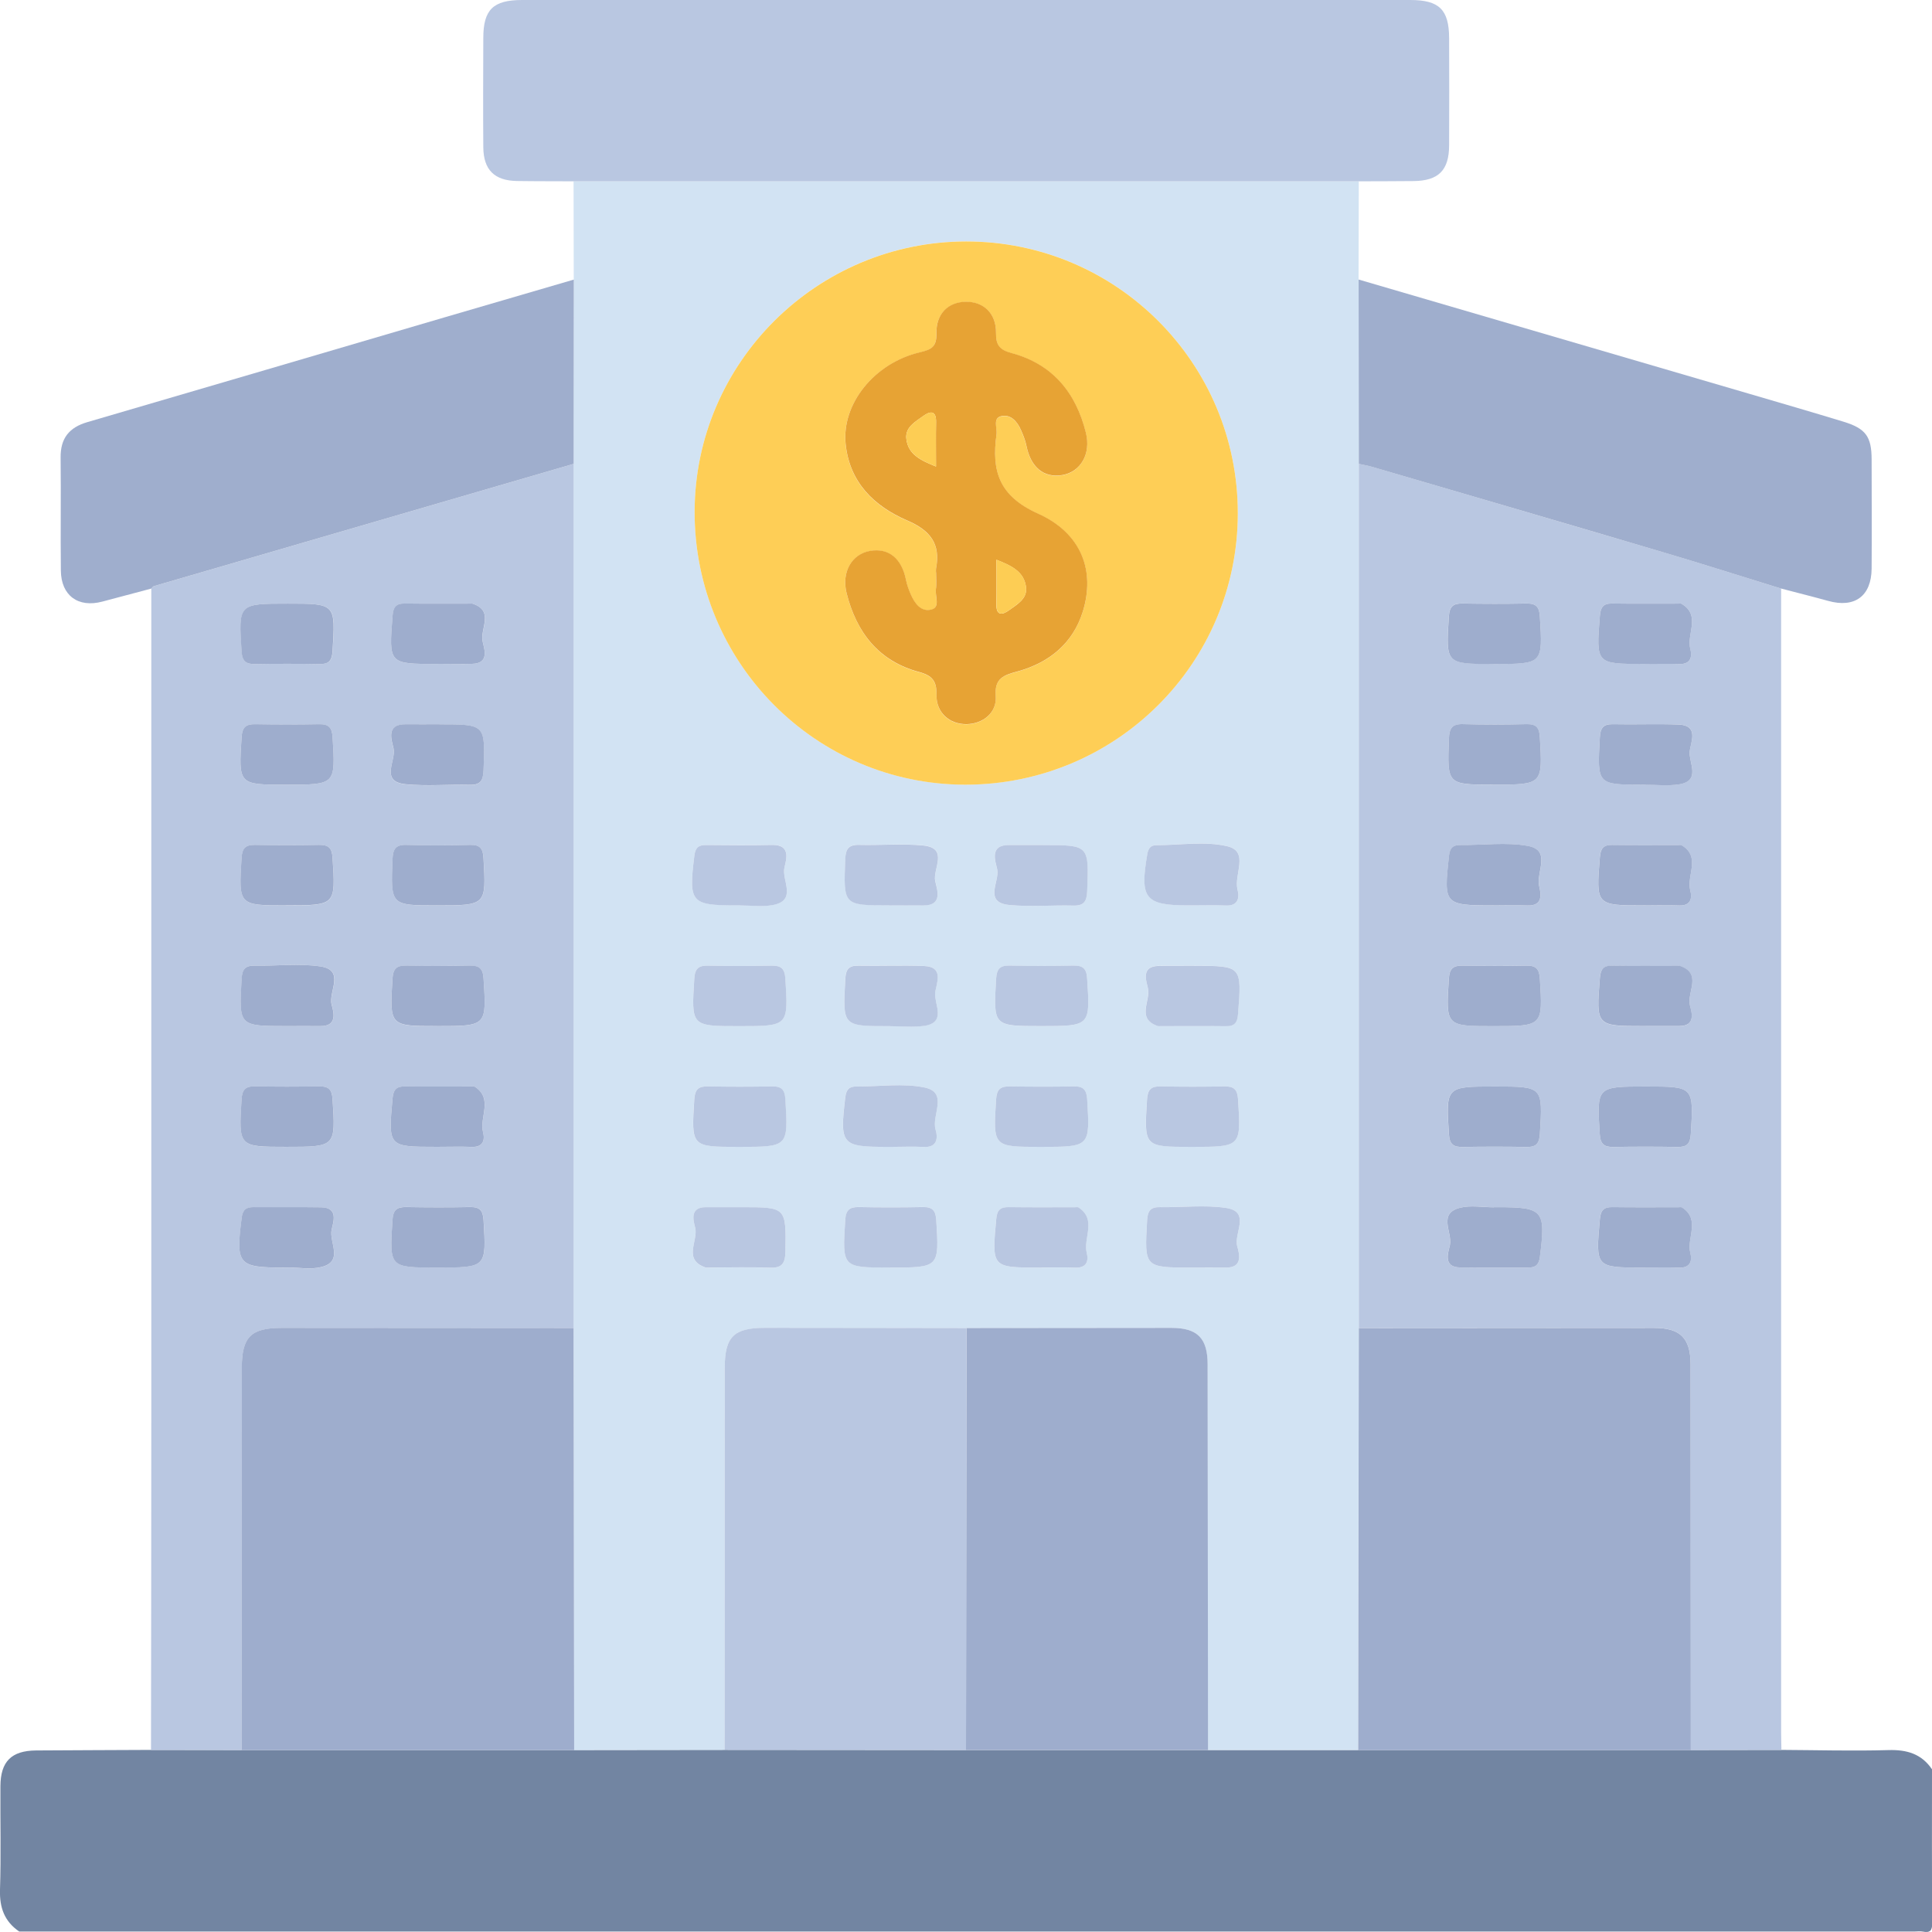 <svg width="32" height="32" viewBox="0 0 32 32" fill="none" xmlns="http://www.w3.org/2000/svg">
<g clip-path="url(#clip0_28_31285)">
<path d="M0.318 31.992C0.074 31.825 -0.009 31.597 -4.50702e-07 31.3C0.018 30.729 0.003 30.157 0.007 29.585C0.009 29.175 0.189 28.997 0.597 28.993C1.231 28.988 1.866 28.988 2.499 28.984C3 28.984 3.501 28.985 4.001 28.986H9.51C10.34 28.985 11.171 28.984 12.001 28.983C13.334 28.983 14.666 28.985 16 28.986C17.336 28.986 18.672 28.986 20.009 28.986C20.839 28.986 21.668 28.986 22.496 28.986C24.333 28.986 26.169 28.986 28.005 28.986C28.505 28.986 29.006 28.985 29.506 28.984C30.098 28.987 30.689 29.004 31.279 28.987C31.584 28.978 31.826 29.049 32 29.305C32 30.148 31.996 30.992 32.004 31.835C32.006 31.97 31.978 32.02 31.844 31.993C31.804 31.985 31.761 31.992 31.719 31.992H0.318Z" fill="#7285A2"/>
<path d="M12.001 28.983C11.171 28.983 10.34 28.985 9.51 28.986C9.507 26.657 9.504 24.327 9.5 21.998C9.5 17.226 9.5 12.455 9.5 7.683C9.501 6.665 9.502 5.648 9.503 4.63C9.502 4.088 9.501 3.545 9.5 3.003C13.835 3.003 18.171 3.003 22.506 3.003C22.505 3.545 22.504 4.088 22.502 4.63C22.503 5.647 22.504 6.665 22.505 7.682C22.505 12.454 22.505 17.226 22.505 21.997L22.495 28.985C21.665 28.985 20.836 28.985 20.008 28.985C20.006 26.856 20.004 24.728 20.001 22.599C20.001 22.164 19.832 21.994 19.401 21.994C18.27 21.994 17.137 21.996 16.006 21.998C14.894 21.997 13.783 21.995 12.671 21.994C12.153 21.994 12.004 22.141 12.004 22.657C12.002 24.766 12.002 26.875 12.001 28.984V28.983ZM15.988 12.996C18.482 12.998 20.5 10.989 20.502 8.504C20.504 6.014 18.491 3.998 16.003 3.998C13.529 3.998 11.509 6.009 11.505 8.475C11.5 10.969 13.509 12.994 15.988 12.996ZM12.264 14.995C12.441 14.995 12.622 15.021 12.792 14.99C13.215 14.914 12.941 14.577 12.993 14.366C13.026 14.23 13.101 13.987 12.788 13.994C12.426 14.001 12.062 13.997 11.699 13.995C11.576 13.994 11.519 14.036 11.501 14.17C11.404 14.95 11.439 14.994 12.202 14.994C12.223 14.994 12.244 14.994 12.264 14.994V14.995ZM14.73 14.995C14.917 14.995 15.103 14.993 15.29 14.995C15.627 14.998 15.52 14.727 15.491 14.592C15.447 14.391 15.722 14.044 15.291 14.002C14.942 13.969 14.586 14.002 14.234 13.992C14.056 13.987 14.007 14.059 14.001 14.229C13.971 14.994 13.966 14.994 14.731 14.994L14.73 14.995ZM17.277 13.996C17.09 13.996 16.904 13.998 16.716 13.996C16.379 13.993 16.487 14.264 16.516 14.4C16.559 14.6 16.285 14.948 16.716 14.989C17.065 15.023 17.421 14.989 17.773 14.999C17.951 15.004 17.999 14.933 18.006 14.762C18.036 13.997 18.041 13.997 17.276 13.997L17.277 13.996ZM19.744 14.995C19.931 14.995 20.117 14.989 20.304 14.997C20.512 15.006 20.532 14.865 20.498 14.731C20.435 14.488 20.696 14.105 20.333 14.017C19.961 13.927 19.55 13.998 19.156 13.998C19.052 13.998 19.02 14.055 19.003 14.152C18.877 14.881 18.968 14.995 19.682 14.995C19.703 14.995 19.724 14.995 19.745 14.995H19.744ZM12.238 16.995C13.061 16.995 13.056 16.995 13.007 16.208C12.997 16.044 12.939 15.991 12.782 15.994C12.43 16.001 12.077 16.001 11.724 15.994C11.569 15.992 11.51 16.043 11.5 16.207C11.449 16.995 11.444 16.995 12.237 16.995H12.238ZM14.746 16.995C14.933 16.995 15.122 17.017 15.305 16.99C15.683 16.935 15.471 16.63 15.488 16.447C15.501 16.3 15.652 16.012 15.304 15.999C14.942 15.985 14.579 16.001 14.215 15.993C14.05 15.99 14.008 16.061 14 16.215C13.957 16.995 13.952 16.994 14.715 16.994C14.725 16.994 14.736 16.994 14.746 16.994V16.995ZM17.238 16.995C18.063 16.995 18.057 16.995 18.006 16.205C17.995 16.04 17.933 15.991 17.78 15.994C17.427 16 17.074 16.001 16.721 15.994C16.564 15.991 16.509 16.047 16.499 16.209C16.453 16.996 16.448 16.996 17.239 16.996L17.238 16.995ZM19.745 15.996C19.558 15.996 19.372 15.992 19.185 15.997C18.895 16.006 18.986 16.245 19.013 16.367C19.059 16.577 18.812 16.876 19.183 16.994C19.192 16.998 19.203 16.994 19.213 16.994C19.577 16.994 19.939 16.991 20.302 16.996C20.45 16.998 20.493 16.934 20.505 16.792C20.567 15.995 20.571 15.996 19.776 15.996C19.766 15.996 19.756 15.996 19.745 15.996V15.996ZM12.236 18.995C13.06 18.995 13.055 18.995 13.006 18.209C12.996 18.046 12.94 17.991 12.783 17.994C12.431 18.001 12.078 18.001 11.725 17.994C11.57 17.992 11.51 18.042 11.499 18.206C11.448 18.995 11.443 18.995 12.235 18.995H12.236ZM14.766 18.995C14.942 18.995 15.119 18.987 15.294 18.997C15.526 19.01 15.536 18.845 15.495 18.71C15.425 18.474 15.715 18.095 15.311 18.012C14.953 17.937 14.568 17.997 14.194 17.995C14.069 17.994 14.016 18.04 14 18.174C13.906 18.961 13.932 18.995 14.703 18.995C14.724 18.995 14.745 18.995 14.766 18.995ZM17.235 18.995C18.059 18.995 18.054 18.995 18.006 18.21C17.996 18.048 17.941 17.992 17.783 17.994C17.431 18.001 17.077 18.001 16.725 17.994C16.57 17.992 16.509 18.041 16.499 18.206C16.448 18.996 16.443 18.995 17.235 18.995ZM19.736 18.995C20.56 18.995 20.555 18.995 20.506 18.208C20.495 18.044 20.438 17.991 20.281 17.994C19.928 18.001 19.575 18.001 19.223 17.994C19.067 17.992 19.008 18.043 18.998 18.207C18.948 18.995 18.943 18.995 19.735 18.995H19.736ZM12.281 19.996C12.084 19.996 11.887 19.996 11.69 19.996C11.422 19.996 11.483 20.213 11.514 20.333C11.57 20.553 11.304 20.861 11.682 20.993C11.71 21.003 11.744 20.995 11.775 20.995C12.097 20.995 12.418 20.985 12.74 20.998C12.943 21.006 13.005 20.935 13.009 20.733C13.02 19.995 13.027 19.995 12.281 19.996ZM14.737 20.995C15.561 20.995 15.556 20.995 15.507 20.207C15.497 20.044 15.441 19.99 15.284 19.992C14.931 19.999 14.578 19.999 14.225 19.992C14.07 19.99 14.011 20.041 14 20.206C13.95 20.995 13.945 20.994 14.737 20.994V20.995ZM17.251 20.995C17.438 20.995 17.624 20.989 17.811 20.996C17.994 21.004 18.033 20.887 17.999 20.756C17.936 20.506 18.172 20.201 17.862 20C17.847 19.99 17.821 19.997 17.8 19.997C17.437 19.997 17.075 20 16.712 19.995C16.571 19.993 16.514 20.041 16.5 20.19C16.427 20.996 16.423 20.995 17.219 20.995C17.229 20.995 17.24 20.995 17.25 20.995L17.251 20.995ZM19.743 20.995C19.93 20.995 20.116 20.993 20.303 20.995C20.593 20.999 20.526 20.765 20.492 20.64C20.434 20.425 20.721 20.069 20.306 20.007C19.951 19.953 19.581 20.001 19.218 19.993C19.056 19.99 19.009 20.055 19 20.213C18.955 20.995 18.951 20.995 19.743 20.995Z" fill="#D2E3F3"/>
<path d="M22.506 21.997C22.506 17.226 22.506 12.454 22.506 7.683C22.576 7.698 22.648 7.709 22.717 7.729C24.318 8.198 25.919 8.665 27.519 9.138C28.182 9.334 28.841 9.545 29.501 9.749C29.501 16.067 29.501 22.386 29.501 28.703C29.501 28.797 29.505 28.89 29.506 28.984C29.006 28.984 28.505 28.985 28.005 28.986C28.004 26.856 28.003 24.727 28.001 22.597C28.001 22.163 27.832 21.994 27.398 21.994C25.767 21.994 24.137 21.996 22.506 21.997V21.997ZM27.256 10.996C27.444 10.996 27.63 10.991 27.817 10.998C28.006 11.005 28.03 10.874 27.996 10.75C27.93 10.503 28.178 10.195 27.853 10.001C27.837 9.992 27.812 9.998 27.791 9.998C27.428 9.998 27.065 10.001 26.702 9.996C26.556 9.994 26.511 10.055 26.499 10.198C26.435 10.996 26.431 10.996 27.226 10.996C27.236 10.996 27.247 10.996 27.256 10.996ZM24.73 12.996C25.555 12.996 25.55 12.996 25.505 12.215C25.496 12.058 25.449 11.992 25.287 11.995C24.935 12.003 24.582 12.004 24.229 11.995C24.049 11.99 24.005 12.066 23.999 12.235C23.97 12.997 23.965 12.997 24.73 12.997V12.996ZM27.244 12.996C27.431 12.996 27.621 13.018 27.803 12.992C28.181 12.936 27.97 12.632 27.986 12.448C28 12.301 28.15 12.014 27.803 12C27.44 11.986 27.077 12.002 26.714 11.994C26.548 11.991 26.507 12.062 26.498 12.216C26.455 12.996 26.451 12.996 27.213 12.996C27.223 12.996 27.234 12.996 27.244 12.996V12.996ZM24.739 14.996C24.926 14.996 25.112 14.99 25.299 14.997C25.562 15.007 25.524 14.806 25.494 14.675C25.439 14.449 25.704 14.084 25.306 14.012C24.945 13.946 24.562 14 24.189 13.997C24.059 13.996 24.014 14.05 24 14.181C23.912 14.985 23.92 14.997 24.739 14.997L24.739 14.996ZM27.256 14.996C27.443 14.996 27.629 14.991 27.816 14.997C28.006 15.004 28.029 14.873 27.996 14.75C27.929 14.503 28.177 14.195 27.852 14.001C27.836 13.992 27.811 13.998 27.79 13.998C27.427 13.998 27.064 14.001 26.701 13.996C26.555 13.994 26.509 14.055 26.498 14.198C26.433 14.997 26.43 14.997 27.225 14.997C27.235 14.997 27.246 14.997 27.256 14.997V14.996ZM24.734 10.997C25.557 10.997 25.552 10.997 25.505 10.21C25.494 10.049 25.439 9.993 25.282 9.995C24.929 10.002 24.576 10.002 24.223 9.995C24.069 9.993 24.008 10.042 23.997 10.207C23.946 10.997 23.941 10.996 24.734 10.996V10.997ZM24.734 16.996C25.557 16.996 25.552 16.996 25.505 16.209C25.494 16.047 25.439 15.991 25.282 15.994C24.929 16 24.576 16 24.223 15.994C24.069 15.991 24.008 16.041 23.997 16.206C23.946 16.996 23.941 16.995 24.734 16.995V16.996ZM27.256 16.996C27.444 16.996 27.63 16.997 27.817 16.996C28.086 16.994 28.021 16.774 27.991 16.657C27.934 16.438 28.203 16.128 27.82 15.998C27.811 15.995 27.799 15.998 27.789 15.998C27.426 15.998 27.064 16.001 26.7 15.996C26.553 15.995 26.509 16.057 26.498 16.2C26.435 16.997 26.431 16.997 27.226 16.997C27.236 16.997 27.247 16.997 27.256 16.997V16.996ZM24.765 17.996C23.941 17.996 23.946 17.996 23.998 18.786C24.009 18.952 24.071 19 24.224 18.998C24.577 18.992 24.93 18.991 25.282 18.998C25.44 19.001 25.495 18.943 25.505 18.782C25.552 17.996 25.557 17.996 24.765 17.996ZM27.265 17.996C26.442 17.996 26.447 17.996 26.497 18.785C26.508 18.95 26.568 19.001 26.724 18.998C27.076 18.991 27.429 18.991 27.782 18.998C27.939 19.001 27.996 18.945 28.005 18.783C28.053 17.996 28.057 17.996 27.266 17.996H27.265ZM24.742 19.996C24.555 19.996 24.36 19.96 24.184 20.004C23.808 20.098 24.059 20.415 24.014 20.624C23.988 20.744 23.892 20.988 24.185 20.993C24.558 20.998 24.932 20.993 25.305 20.995C25.428 20.996 25.487 20.957 25.504 20.821C25.603 20.045 25.564 19.995 24.805 19.995C24.784 19.995 24.763 19.995 24.742 19.995V19.996ZM27.25 20.994C27.437 20.994 27.623 20.988 27.81 20.996C27.995 21.004 28.03 20.883 27.996 20.754C27.932 20.504 28.171 20.199 27.858 20C27.843 19.99 27.817 19.996 27.796 19.996C27.433 19.996 27.07 20 26.707 19.995C26.565 19.993 26.511 20.044 26.498 20.191C26.426 20.996 26.423 20.995 27.219 20.995C27.229 20.995 27.24 20.995 27.25 20.995V20.994Z" fill="#B9C7E1"/>
<path d="M9.501 7.683C9.501 12.455 9.501 17.226 9.501 21.998C7.891 21.997 6.281 21.996 4.671 21.995C4.155 21.995 4.006 22.143 4.006 22.66C4.004 24.769 4.004 26.878 4.003 28.986C3.502 28.986 3.001 28.986 2.501 28.985C2.503 27.173 2.506 25.363 2.506 23.552C2.506 18.951 2.506 14.35 2.506 9.749C2.521 9.735 2.534 9.713 2.551 9.708C4.868 9.032 7.185 8.357 9.502 7.683L9.501 7.683ZM4.738 12.997C5.562 12.997 5.557 12.997 5.509 12.211C5.499 12.049 5.444 11.993 5.286 11.996C4.934 12.003 4.581 12.003 4.228 11.996C4.074 11.993 4.013 12.043 4.002 12.208C3.951 12.998 3.946 12.997 4.738 12.997ZM7.279 11.998C7.092 11.998 6.906 11.999 6.719 11.998C6.381 11.994 6.489 12.266 6.518 12.401C6.562 12.601 6.287 12.949 6.718 12.991C7.067 13.024 7.423 12.991 7.775 13.001C7.953 13.006 8.001 12.934 8.008 12.764C8.038 11.998 8.043 11.998 7.278 11.998L7.279 11.998ZM4.742 14.997C5.565 14.997 5.56 14.997 5.509 14.207C5.498 14.042 5.437 13.993 5.283 13.995C4.931 14.001 4.577 14.002 4.225 13.995C4.067 13.992 4.012 14.049 4.002 14.211C3.954 14.997 3.949 14.997 4.742 14.997V14.997ZM7.234 14.997C8.058 14.997 8.054 14.997 8.009 14.215C8 14.058 7.953 13.992 7.791 13.995C7.438 14.003 7.085 14.005 6.733 13.995C6.552 13.99 6.509 14.066 6.502 14.235C6.474 14.997 6.469 14.997 7.234 14.997V14.997ZM7.241 16.996C8.065 16.996 8.06 16.996 8.009 16.207C7.998 16.041 7.937 15.992 7.782 15.995C7.43 16 7.077 16.001 6.724 15.995C6.567 15.991 6.511 16.048 6.501 16.21C6.454 16.997 6.449 16.997 7.241 16.997V16.996ZM4.742 18.995C5.565 18.995 5.56 18.995 5.509 18.206C5.498 18.041 5.437 17.991 5.283 17.994C4.931 18 4.577 18 4.225 17.994C4.067 17.991 4.012 18.047 4.002 18.209C3.954 18.996 3.949 18.996 4.742 18.996V18.995ZM7.255 18.995C7.442 18.995 7.628 18.989 7.815 18.997C8 19.004 8.035 18.884 8.001 18.755C7.937 18.505 8.176 18.2 7.863 18C7.848 17.99 7.822 17.996 7.801 17.996C7.438 17.996 7.075 18 6.712 17.995C6.57 17.993 6.516 18.044 6.502 18.191C6.43 18.996 6.426 18.995 7.223 18.995C7.233 18.995 7.244 18.995 7.254 18.995H7.255ZM4.765 20.994C4.952 20.994 5.148 21.031 5.323 20.987C5.7 20.892 5.447 20.576 5.494 20.367C5.521 20.245 5.613 20.002 5.322 19.998C4.949 19.992 4.576 19.998 4.202 19.996C4.08 19.995 4.021 20.034 4.004 20.17C3.904 20.947 3.943 20.996 4.703 20.996C4.723 20.996 4.744 20.996 4.765 20.996V20.994ZM7.239 20.994C8.062 20.994 8.057 20.994 8.01 20.208C8 20.046 7.944 19.99 7.787 19.992C7.434 19.999 7.081 19.999 6.729 19.992C6.574 19.99 6.513 20.039 6.502 20.204C6.451 20.994 6.446 20.994 7.239 20.994V20.994ZM7.262 10.996C7.449 10.996 7.635 11.001 7.823 10.995C8.112 10.987 8.021 10.748 7.995 10.626C7.949 10.416 8.196 10.117 7.825 9.998C7.816 9.995 7.804 9.998 7.794 9.998C7.431 9.998 7.068 10.002 6.705 9.997C6.557 9.995 6.515 10.059 6.503 10.2C6.44 10.998 6.436 10.997 7.231 10.997C7.241 10.997 7.252 10.997 7.262 10.997V10.996ZM4.77 9.998C3.947 9.998 3.952 9.998 4.003 10.787C4.014 10.951 4.074 11.002 4.229 10.999C4.581 10.992 4.935 10.992 5.287 10.999C5.444 11.002 5.501 10.946 5.51 10.784C5.559 9.998 5.563 9.998 4.771 9.998H4.77ZM4.745 16.995C4.932 16.995 5.118 16.992 5.306 16.995C5.595 16.999 5.528 16.766 5.495 16.641C5.437 16.426 5.724 16.07 5.31 16.007C4.955 15.954 4.586 16 4.222 15.994C4.06 15.99 4.013 16.055 4.004 16.212C3.958 16.996 3.953 16.995 4.747 16.995H4.745Z" fill="#B9C7E1"/>
<path d="M22.506 3.003C18.171 3.003 13.835 3.003 9.5 3.003C9.188 3.001 8.876 3.003 8.563 2.998C8.19 2.992 8.009 2.814 8.005 2.441C8 1.837 8.003 1.233 8.005 0.63C8.005 0.16 8.168 0 8.647 0C12.052 0 15.456 0 18.861 0C20.36 0 21.859 0 23.359 0C23.838 0 24 0.16 24.002 0.63C24.004 1.223 24.005 1.816 24.002 2.41C24 2.822 23.825 2.995 23.413 2.999C23.111 3.002 22.809 3.002 22.506 3.003H22.506Z" fill="#B9C7E1"/>
<path d="M9.501 7.683C7.185 8.358 4.867 9.032 2.55 9.708C2.533 9.713 2.52 9.735 2.505 9.749C2.236 9.821 1.966 9.892 1.696 9.964C1.296 10.071 1.012 9.866 1.008 9.45C1.001 8.826 1.011 8.203 1.004 7.58C1 7.261 1.144 7.08 1.446 6.992C3.426 6.414 5.406 5.831 7.385 5.25C8.091 5.043 8.797 4.837 9.504 4.631C9.503 5.649 9.502 6.666 9.501 7.684V7.683Z" fill="#9FAECD"/>
<path d="M29.501 9.749C28.841 9.545 28.182 9.335 27.519 9.139C25.919 8.665 24.318 8.198 22.717 7.73C22.648 7.71 22.576 7.699 22.506 7.683C22.505 6.665 22.504 5.648 22.503 4.63C24.662 5.261 26.821 5.893 28.979 6.524C29.495 6.675 30.013 6.826 30.529 6.983C30.902 7.097 30.999 7.228 31 7.61C31.001 8.213 31.004 8.815 31 9.418C30.996 9.874 30.719 10.075 30.281 9.953C30.022 9.881 29.762 9.817 29.501 9.748V9.749Z" fill="#9FAECD"/>
<path d="M22.506 21.998C24.137 21.997 25.767 21.995 27.398 21.995C27.832 21.995 28 22.164 28.001 22.598C28.003 24.728 28.003 26.857 28.005 28.987C26.168 28.987 24.332 28.987 22.496 28.987C22.5 26.658 22.503 24.328 22.506 21.998L22.506 21.998Z" fill="#9EADCD"/>
<path d="M4.002 28.986C4.003 26.877 4.004 24.768 4.005 22.66C4.005 22.143 4.154 21.994 4.67 21.994C6.28 21.994 7.89 21.996 9.5 21.997C9.504 24.327 9.507 26.657 9.51 28.986C7.674 28.986 5.837 28.986 4.002 28.986Z" fill="#9EADCD"/>
<path d="M16.007 21.997C17.138 21.997 18.271 21.994 19.402 21.994C19.834 21.994 20.002 22.165 20.002 22.599C20.005 24.727 20.006 26.856 20.009 28.985C18.672 28.985 17.336 28.985 16 28.985C16.003 26.656 16.004 24.326 16.007 21.997V21.997Z" fill="#9EADCD"/>
<path d="M16.007 21.997C16.004 24.326 16.003 26.657 16 28.986C14.667 28.986 13.334 28.984 12.001 28.983C12.002 26.874 12.002 24.766 12.004 22.656C12.004 22.141 12.153 21.993 12.671 21.993C13.783 21.993 14.894 21.996 16.006 21.997L16.007 21.997Z" fill="#B9C7E1"/>
<path d="M15.988 12.997C13.508 12.995 11.5 10.97 11.505 8.475C11.509 6.009 13.529 4 16.003 3.999C18.491 3.999 20.504 6.014 20.502 8.504C20.5 10.99 18.482 12.998 15.988 12.997ZM15.503 9.484C15.503 9.578 15.513 9.673 15.501 9.765C15.486 9.88 15.575 10.058 15.428 10.098C15.258 10.144 15.148 9.998 15.084 9.846C15.051 9.771 15.022 9.691 15.006 9.611C14.935 9.253 14.718 9.073 14.412 9.127C14.108 9.179 13.934 9.478 14.022 9.826C14.185 10.477 14.554 10.954 15.222 11.133C15.444 11.193 15.515 11.285 15.511 11.513C15.506 11.809 15.726 11.999 16.008 11.997C16.277 11.994 16.513 11.808 16.491 11.535C16.467 11.23 16.632 11.184 16.856 11.123C17.379 10.978 17.77 10.657 17.933 10.136C18.141 9.467 17.92 8.837 17.192 8.509C16.54 8.217 16.423 7.797 16.504 7.199C16.519 7.094 16.439 6.932 16.58 6.897C16.735 6.858 16.848 6.98 16.909 7.125C16.946 7.21 16.982 7.297 17 7.387C17.072 7.744 17.29 7.924 17.597 7.871C17.9 7.817 18.072 7.518 17.985 7.17C17.82 6.504 17.432 6.033 16.755 5.851C16.558 5.799 16.494 5.72 16.496 5.516C16.501 5.193 16.291 4.998 15.997 5.001C15.704 5.005 15.503 5.199 15.509 5.527C15.513 5.743 15.431 5.792 15.235 5.838C14.48 6.015 13.94 6.693 14.005 7.351C14.068 7.993 14.478 8.388 15.025 8.623C15.411 8.789 15.582 9.013 15.502 9.424C15.498 9.444 15.502 9.466 15.502 9.487L15.503 9.484Z" fill="#FECE56"/>
<path d="M12.264 14.996C12.244 14.996 12.223 14.996 12.202 14.996C11.439 14.996 11.404 14.951 11.501 14.171C11.518 14.036 11.575 13.994 11.699 13.996C12.062 13.999 12.425 14.003 12.788 13.995C13.101 13.989 13.025 14.232 12.993 14.367C12.941 14.578 13.216 14.916 12.792 14.992C12.621 15.022 12.441 14.997 12.264 14.997V14.996Z" fill="#B9C7E1"/>
<path d="M14.73 14.996C13.965 14.996 13.97 14.996 14 14.231C14.007 14.061 14.055 13.989 14.233 13.994C14.585 14.003 14.94 13.97 15.29 14.004C15.721 14.046 15.446 14.393 15.49 14.594C15.519 14.729 15.627 15 15.289 14.997C15.102 14.995 14.916 14.997 14.729 14.997L14.73 14.996Z" fill="#B9C7E1"/>
<path d="M17.277 13.997C18.042 13.997 18.037 13.997 18.007 14.762C18 14.932 17.952 15.004 17.774 14.999C17.421 14.99 17.066 15.023 16.716 14.989C16.286 14.947 16.56 14.6 16.517 14.399C16.488 14.264 16.38 13.993 16.717 13.996C16.904 13.998 17.091 13.996 17.278 13.996L17.277 13.997Z" fill="#B9C7E1"/>
<path d="M19.744 14.996C19.723 14.996 19.702 14.996 19.681 14.996C18.967 14.996 18.876 14.882 19.002 14.153C19.019 14.055 19.052 13.999 19.155 13.999C19.549 13.999 19.96 13.928 20.333 14.018C20.695 14.106 20.434 14.489 20.497 14.732C20.532 14.866 20.511 15.007 20.303 14.998C20.117 14.99 19.93 14.996 19.743 14.996H19.744Z" fill="#B9C7E1"/>
<path d="M12.238 16.996C11.445 16.996 11.45 16.996 11.5 16.207C11.51 16.044 11.57 15.991 11.725 15.994C12.078 16.001 12.431 16.001 12.783 15.994C12.939 15.992 12.997 16.045 13.008 16.208C13.057 16.996 13.062 16.996 12.239 16.996H12.238Z" fill="#B9C7E1"/>
<path d="M14.746 16.996C14.736 16.996 14.726 16.996 14.716 16.996C13.953 16.996 13.957 16.996 14.001 16.217C14.009 16.062 14.052 15.991 14.216 15.995C14.579 16.002 14.943 15.986 15.305 16C15.652 16.014 15.502 16.301 15.489 16.448C15.472 16.632 15.684 16.936 15.306 16.992C15.123 17.018 14.934 16.997 14.746 16.997V16.996Z" fill="#B9C7E1"/>
<path d="M17.239 16.995C16.448 16.995 16.453 16.995 16.499 16.209C16.509 16.047 16.564 15.99 16.721 15.993C17.074 16 17.427 16 17.78 15.993C17.933 15.991 17.996 16.039 18.006 16.205C18.058 16.995 18.063 16.995 17.238 16.995L17.239 16.995Z" fill="#B9C7E1"/>
<path d="M19.746 15.997C19.756 15.997 19.767 15.997 19.777 15.997C20.571 15.997 20.568 15.997 20.506 16.794C20.495 16.936 20.451 17 20.303 16.997C19.94 16.992 19.578 16.996 19.214 16.996C19.204 16.996 19.193 16.998 19.183 16.996C18.813 16.877 19.061 16.578 19.014 16.369C18.987 16.247 18.895 16.007 19.186 15.999C19.372 15.994 19.559 15.998 19.746 15.997Z" fill="#B9C7E1"/>
<path d="M12.237 18.996C11.444 18.996 11.45 18.996 11.5 18.206C11.511 18.042 11.571 17.991 11.727 17.994C12.079 18.001 12.432 18.001 12.785 17.994C12.942 17.991 12.999 18.047 13.008 18.209C13.056 18.996 13.06 18.996 12.238 18.996H12.237Z" fill="#B9C7E1"/>
<path d="M14.767 18.996C14.746 18.996 14.725 18.996 14.704 18.996C13.933 18.996 13.907 18.961 14.001 18.174C14.017 18.04 14.07 17.994 14.195 17.995C14.569 17.998 14.954 17.938 15.312 18.012C15.716 18.095 15.425 18.474 15.496 18.71C15.536 18.845 15.527 19.011 15.295 18.997C15.12 18.987 14.943 18.996 14.767 18.996Z" fill="#B9C7E1"/>
<path d="M17.236 18.996C16.443 18.996 16.448 18.996 16.499 18.206C16.51 18.041 16.571 17.992 16.726 17.994C17.078 18 17.431 18.001 17.784 17.994C17.942 17.991 17.997 18.048 18.007 18.21C18.054 18.996 18.059 18.996 17.236 18.996Z" fill="#B9C7E1"/>
<path d="M19.736 18.996C18.944 18.996 18.949 18.996 18.999 18.207C19.009 18.044 19.068 17.991 19.224 17.994C19.576 18.001 19.929 18.001 20.282 17.994C20.438 17.992 20.495 18.045 20.506 18.208C20.556 18.996 20.561 18.996 19.737 18.996H19.736Z" fill="#B9C7E1"/>
<path d="M12.281 19.995C13.026 19.995 13.02 19.995 13.009 20.732C13.005 20.936 12.944 21.006 12.74 20.997C12.419 20.984 12.097 20.994 11.775 20.994C11.744 20.994 11.71 21.001 11.682 20.992C11.305 20.86 11.57 20.552 11.514 20.332C11.483 20.213 11.422 19.995 11.69 19.995C11.887 19.995 12.084 19.995 12.281 19.995Z" fill="#B9C7E1"/>
<path d="M14.737 20.995C13.945 20.995 13.95 20.995 14 20.206C14.01 20.042 14.07 19.991 14.225 19.993C14.578 20 14.931 20 15.284 19.993C15.441 19.99 15.497 20.045 15.507 20.208C15.556 20.995 15.561 20.995 14.737 20.995V20.995Z" fill="#B9C7E1"/>
<path d="M17.251 20.995C17.241 20.995 17.23 20.995 17.22 20.995C16.423 20.995 16.427 20.995 16.501 20.189C16.514 20.04 16.571 19.992 16.712 19.994C17.076 19.999 17.438 19.996 17.801 19.996C17.822 19.996 17.848 19.99 17.863 19.999C18.173 20.201 17.937 20.505 18 20.755C18.034 20.886 17.995 21.003 17.812 20.996C17.626 20.988 17.439 20.994 17.252 20.994L17.251 20.995Z" fill="#B9C7E1"/>
<path d="M19.743 20.995C18.951 20.995 18.955 20.995 19 20.213C19.009 20.055 19.056 19.99 19.218 19.994C19.581 20.001 19.951 19.954 20.306 20.007C20.721 20.069 20.434 20.425 20.492 20.64C20.526 20.765 20.593 20.999 20.303 20.995C20.116 20.992 19.93 20.995 19.743 20.995Z" fill="#B9C7E1"/>
<path d="M27.256 10.997C27.247 10.997 27.236 10.997 27.226 10.997C26.431 10.997 26.435 10.997 26.499 10.198C26.511 10.056 26.556 9.994 26.702 9.996C27.065 10.001 27.428 9.998 27.791 9.998C27.812 9.998 27.837 9.992 27.853 10.001C28.178 10.195 27.93 10.503 27.997 10.75C28.03 10.873 28.006 11.004 27.817 10.998C27.631 10.993 27.444 10.997 27.256 10.998V10.997Z" fill="#9EADCD"/>
<path d="M24.73 12.996C23.965 12.996 23.97 12.996 23.999 12.234C24.005 12.065 24.049 11.989 24.229 11.994C24.582 12.004 24.935 12.003 25.287 11.994C25.45 11.991 25.497 12.057 25.505 12.214C25.55 12.996 25.555 12.996 24.73 12.996V12.996Z" fill="#9EADCD"/>
<path d="M27.244 12.997C27.234 12.997 27.223 12.997 27.213 12.997C26.451 12.997 26.455 12.997 26.498 12.218C26.507 12.063 26.549 11.992 26.714 11.995C27.076 12.003 27.44 11.987 27.803 12.001C28.149 12.015 28 12.302 27.986 12.449C27.97 12.633 28.181 12.937 27.803 12.993C27.621 13.019 27.431 12.998 27.244 12.998V12.997Z" fill="#9EADCD"/>
<path d="M24.739 14.996C23.919 14.996 23.911 14.984 23.999 14.18C24.013 14.05 24.058 13.995 24.188 13.996C24.562 14 24.944 13.945 25.306 14.011C25.703 14.083 25.439 14.448 25.493 14.675C25.524 14.806 25.562 15.007 25.298 14.997C25.112 14.99 24.925 14.995 24.738 14.996H24.739Z" fill="#9EADCD"/>
<path d="M27.256 14.996C27.247 14.996 27.236 14.996 27.226 14.996C26.431 14.996 26.434 14.996 26.499 14.197C26.511 14.054 26.556 13.993 26.702 13.995C27.065 14 27.428 13.997 27.791 13.997C27.812 13.997 27.837 13.991 27.853 14C28.178 14.194 27.93 14.502 27.996 14.749C28.03 14.873 28.006 15.003 27.817 14.997C27.631 14.99 27.444 14.995 27.256 14.996Z" fill="#9EADCD"/>
<path d="M24.735 10.998C23.942 10.998 23.947 10.998 23.998 10.208C24.009 10.043 24.07 9.994 24.224 9.996C24.577 10.002 24.93 10.003 25.282 9.996C25.44 9.993 25.495 10.05 25.505 10.212C25.553 10.998 25.558 10.998 24.735 10.998V10.998Z" fill="#9EADCD"/>
<path d="M24.735 16.996C23.942 16.996 23.947 16.996 23.998 16.206C24.009 16.041 24.07 15.992 24.224 15.994C24.577 16 24.93 16.001 25.282 15.994C25.44 15.991 25.495 16.048 25.505 16.21C25.553 16.996 25.558 16.996 24.735 16.996V16.996Z" fill="#9EADCD"/>
<path d="M27.257 16.995C27.247 16.995 27.236 16.995 27.227 16.995C26.432 16.995 26.436 16.995 26.499 16.198C26.511 16.055 26.554 15.992 26.701 15.994C27.064 15.999 27.427 15.996 27.79 15.996C27.8 15.996 27.812 15.993 27.821 15.996C28.204 16.126 27.935 16.435 27.991 16.655C28.022 16.773 28.087 16.992 27.818 16.994C27.631 16.995 27.444 16.994 27.257 16.994V16.995Z" fill="#9EADCD"/>
<path d="M24.765 17.996C25.558 17.996 25.553 17.996 25.505 18.782C25.495 18.943 25.441 19.001 25.283 18.997C24.931 18.991 24.578 18.991 24.225 18.997C24.071 19 24.009 18.951 23.999 18.786C23.948 17.996 23.943 17.996 24.765 17.996Z" fill="#9EADCD"/>
<path d="M27.266 17.996C28.057 17.996 28.053 17.996 28.005 18.783C27.995 18.946 27.939 19.001 27.782 18.997C27.429 18.991 27.076 18.991 26.724 18.997C26.569 19 26.508 18.95 26.497 18.785C26.447 17.996 26.442 17.996 27.265 17.996H27.266Z" fill="#9EADCD"/>
<path d="M24.743 19.995C24.764 19.995 24.785 19.995 24.805 19.995C25.565 19.995 25.604 20.045 25.505 20.821C25.487 20.957 25.428 20.996 25.306 20.995C24.932 20.993 24.559 20.999 24.186 20.993C23.893 20.989 23.989 20.744 24.015 20.624C24.06 20.414 23.808 20.098 24.185 20.004C24.36 19.96 24.557 19.997 24.743 19.997V19.995Z" fill="#9EADCD"/>
<path d="M27.251 20.995C27.241 20.995 27.23 20.995 27.22 20.995C26.423 20.995 26.427 20.995 26.499 20.191C26.512 20.043 26.567 19.992 26.708 19.994C27.071 19.999 27.434 19.996 27.797 19.996C27.818 19.996 27.844 19.99 27.859 19.999C28.172 20.2 27.932 20.505 27.997 20.753C28.031 20.883 27.996 21.003 27.811 20.996C27.625 20.988 27.438 20.994 27.251 20.994V20.995Z" fill="#9EADCD"/>
<path d="M4.738 12.997C3.946 12.997 3.951 12.997 4.002 12.207C4.013 12.042 4.074 11.993 4.228 11.995C4.581 12.001 4.934 12.002 5.286 11.995C5.444 11.992 5.499 12.049 5.509 12.211C5.557 12.997 5.562 12.997 4.738 12.997Z" fill="#9EADCD"/>
<path d="M7.279 11.997C8.044 11.997 8.039 11.997 8.009 12.762C8.002 12.932 7.954 13.004 7.776 12.999C7.423 12.99 7.068 13.023 6.719 12.989C6.288 12.947 6.562 12.6 6.519 12.399C6.49 12.264 6.382 11.993 6.719 11.996C6.906 11.998 7.093 11.996 7.28 11.996L7.279 11.997Z" fill="#9EADCD"/>
<path d="M4.741 14.996C3.948 14.996 3.953 14.996 4.001 14.21C4.011 14.048 4.066 13.992 4.224 13.994C4.576 14.001 4.93 14.001 5.282 13.994C5.437 13.992 5.498 14.041 5.508 14.206C5.559 14.996 5.564 14.995 4.741 14.995V14.996Z" fill="#9EADCD"/>
<path d="M7.233 14.996C6.468 14.996 6.472 14.996 6.501 14.234C6.508 14.065 6.551 13.989 6.732 13.994C7.084 14.004 7.438 14.003 7.79 13.994C7.953 13.991 8 14.057 8.008 14.214C8.053 14.996 8.057 14.996 7.233 14.996V14.996Z" fill="#9EADCD"/>
<path d="M7.241 16.995C6.449 16.995 6.454 16.995 6.501 16.209C6.511 16.047 6.567 15.991 6.724 15.993C7.077 16 7.43 16 7.782 15.993C7.937 15.991 7.998 16.04 8.009 16.205C8.06 16.995 8.065 16.995 7.241 16.995V16.995Z" fill="#9EADCD"/>
<path d="M4.741 18.995C3.948 18.995 3.953 18.995 4.001 18.209C4.011 18.047 4.066 17.991 4.224 17.993C4.576 18 4.93 18 5.282 17.993C5.437 17.991 5.498 18.04 5.508 18.205C5.559 18.995 5.564 18.995 4.741 18.995V18.995Z" fill="#9EADCD"/>
<path d="M7.254 18.995C7.244 18.995 7.233 18.995 7.223 18.995C6.426 18.995 6.43 18.995 6.502 18.191C6.516 18.043 6.57 17.992 6.712 17.994C7.075 17.999 7.438 17.996 7.801 17.996C7.822 17.996 7.848 17.99 7.863 17.999C8.175 18.2 7.936 18.505 8.001 18.754C8.035 18.884 8 19.003 7.815 18.996C7.629 18.989 7.442 18.995 7.255 18.995H7.254Z" fill="#9EADCD"/>
<path d="M4.764 20.995C4.743 20.995 4.723 20.995 4.702 20.995C3.942 20.995 3.903 20.945 4.003 20.169C4.02 20.033 4.079 19.994 4.201 19.994C4.575 19.997 4.948 19.991 5.321 19.997C5.611 20.002 5.52 20.244 5.493 20.366C5.447 20.576 5.699 20.892 5.322 20.986C5.147 21.03 4.951 20.993 4.764 20.993V20.995Z" fill="#9EADCD"/>
<path d="M7.238 20.995C6.445 20.995 6.45 20.995 6.501 20.205C6.512 20.04 6.573 19.991 6.728 19.993C7.08 19.999 7.433 20 7.786 19.993C7.944 19.99 7.999 20.047 8.009 20.209C8.056 20.995 8.061 20.995 7.238 20.995V20.995Z" fill="#9EADCD"/>
<path d="M7.261 10.997C7.251 10.997 7.24 10.997 7.23 10.997C6.436 10.997 6.44 10.997 6.502 10.2C6.513 10.058 6.556 9.994 6.704 9.996C7.068 10.001 7.43 9.998 7.793 9.998C7.803 9.998 7.815 9.995 7.824 9.998C8.195 10.116 7.947 10.415 7.994 10.625C8.02 10.747 8.112 10.987 7.822 10.995C7.635 11 7.448 10.996 7.261 10.997Z" fill="#9EADCD"/>
<path d="M4.769 9.998C5.561 9.998 5.557 9.998 5.508 10.785C5.498 10.948 5.442 11.003 5.285 10.999C4.933 10.993 4.58 10.993 4.227 10.999C4.073 11.002 4.012 10.952 4.001 10.787C3.95 9.998 3.945 9.998 4.769 9.998H4.769Z" fill="#9EADCD"/>
<path d="M4.745 16.995C3.953 16.995 3.957 16.995 4.002 16.213C4.011 16.055 4.059 15.991 4.221 15.994C4.583 16.001 4.953 15.954 5.308 16.007C5.722 16.07 5.436 16.426 5.493 16.641C5.527 16.766 5.594 16.999 5.304 16.995C5.118 16.993 4.931 16.995 4.743 16.995H4.745Z" fill="#9EADCD"/>
<path d="M15.503 9.483C15.503 9.463 15.5 9.441 15.503 9.421C15.583 9.01 15.412 8.786 15.025 8.62C14.479 8.384 14.069 7.99 14.006 7.348C13.941 6.69 14.481 6.012 15.236 5.835C15.432 5.789 15.514 5.741 15.51 5.524C15.503 5.196 15.704 5.001 15.998 4.998C16.291 4.995 16.501 5.191 16.497 5.513C16.494 5.717 16.559 5.796 16.756 5.848C17.433 6.03 17.821 6.502 17.986 7.167C18.073 7.515 17.901 7.814 17.598 7.868C17.29 7.921 17.073 7.741 17.001 7.384C16.983 7.294 16.947 7.206 16.91 7.122C16.848 6.978 16.736 6.855 16.58 6.894C16.44 6.929 16.52 7.091 16.505 7.196C16.423 7.795 16.541 8.214 17.192 8.506C17.921 8.834 18.142 9.463 17.934 10.132C17.771 10.654 17.38 10.975 16.857 11.12C16.633 11.181 16.468 11.228 16.492 11.532C16.514 11.805 16.278 11.991 16.008 11.994C15.727 11.996 15.506 11.805 15.511 11.509C15.516 11.282 15.444 11.19 15.223 11.13C14.554 10.951 14.185 10.474 14.022 9.823C13.935 9.475 14.108 9.176 14.412 9.124C14.72 9.071 14.937 9.25 15.007 9.608C15.023 9.688 15.052 9.767 15.085 9.843C15.15 9.995 15.259 10.142 15.429 10.095C15.577 10.055 15.486 9.877 15.501 9.762C15.514 9.67 15.504 9.575 15.504 9.481L15.503 9.483ZM15.503 7.727C15.503 7.46 15.5 7.225 15.504 6.99C15.508 6.791 15.402 6.81 15.293 6.89C15.162 6.985 14.989 7.076 15.012 7.269C15.042 7.53 15.253 7.626 15.503 7.727ZM16.504 9.271C16.504 9.537 16.507 9.772 16.503 10.008C16.499 10.21 16.609 10.183 16.715 10.106C16.845 10.011 17.017 9.919 16.994 9.727C16.962 9.466 16.753 9.37 16.503 9.271L16.504 9.271Z" fill="#E7A334"/>
<path d="M15.503 7.727C15.253 7.625 15.042 7.529 15.012 7.269C14.99 7.076 15.162 6.985 15.293 6.889C15.402 6.81 15.508 6.791 15.504 6.99C15.499 7.224 15.503 7.46 15.503 7.727Z" fill="#FDCD54"/>
<path d="M16.504 9.27C16.753 9.369 16.963 9.465 16.995 9.726C17.018 9.918 16.845 10.009 16.716 10.105C16.61 10.182 16.5 10.209 16.504 10.007C16.508 9.771 16.504 9.537 16.504 9.27L16.504 9.27Z" fill="#FDCD54"/>
</g>
<defs>
<clipPath id="clip0_28_31285">
<rect width="32.004" height="32" fill="white"/>
</clipPath>
</defs>
</svg>
